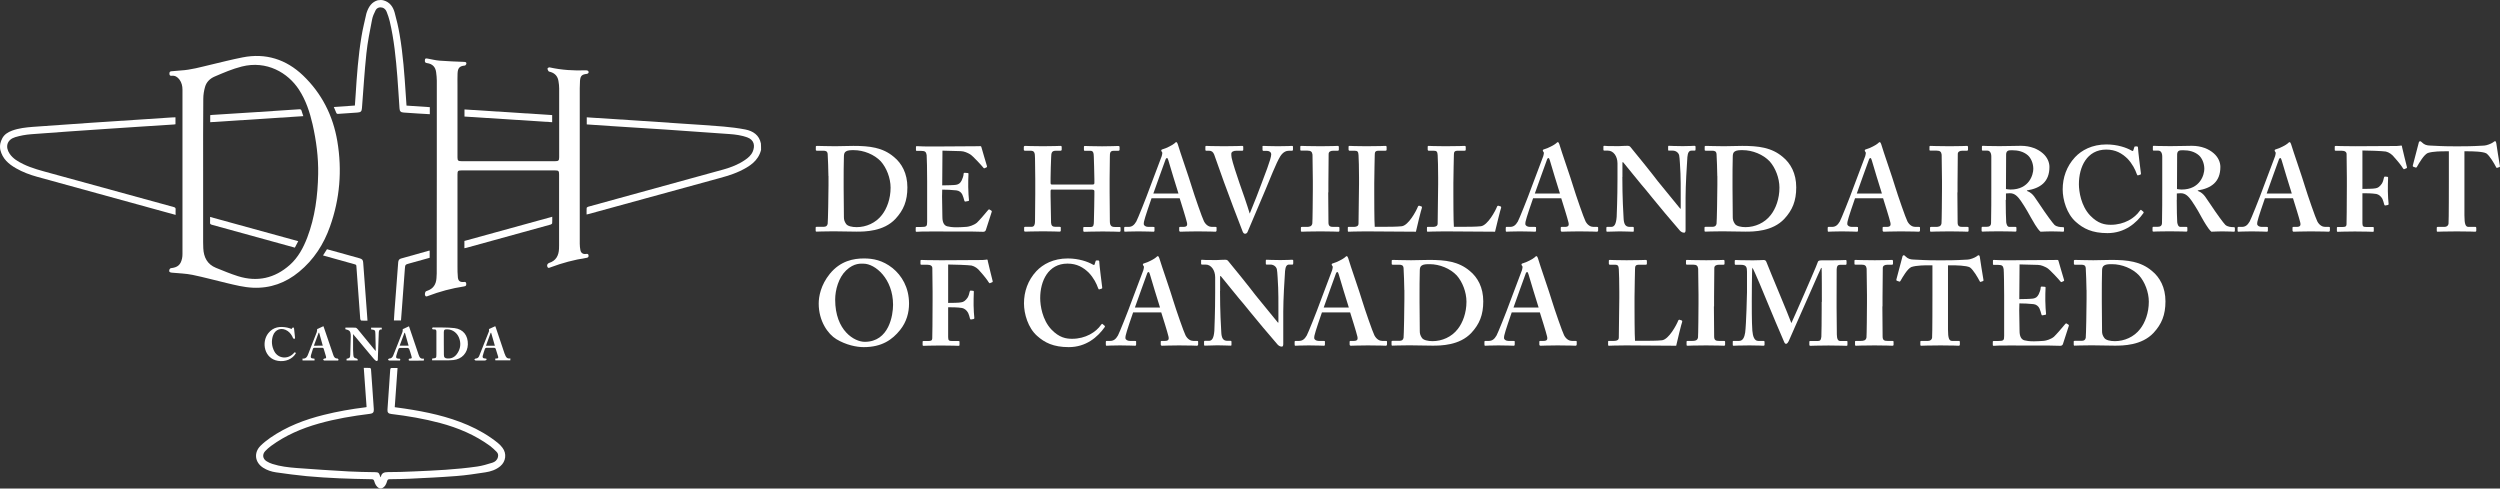 <svg width="174" height="34" viewBox="0 0 174 34" fill="none" xmlns="http://www.w3.org/2000/svg">
<rect x="0" y="0" width="174" height="34" fill="#333333" stroke="none"/>
<g clip-path="url(#clip0_3308_7749)">
<path d="M26.39 33.978C26.19 33.876 26.104 33.688 26.047 33.489C26.018 33.381 25.961 33.353 25.852 33.353C24.35 33.33 22.855 33.279 21.359 33.142C20.642 33.074 19.926 32.977 19.21 32.875C18.889 32.829 18.585 32.727 18.31 32.551C17.737 32.181 17.651 31.51 18.132 31.026C18.339 30.821 18.574 30.639 18.814 30.469C19.943 29.689 21.204 29.206 22.534 28.876C23.491 28.637 24.465 28.466 25.445 28.347C25.462 28.347 25.479 28.341 25.514 28.33C25.451 27.425 25.388 26.526 25.319 25.605C25.474 25.605 25.617 25.599 25.76 25.611C25.783 25.611 25.823 25.679 25.823 25.713C25.852 26.083 25.88 26.453 25.903 26.828C25.944 27.38 25.984 27.937 26.018 28.489C26.029 28.694 25.955 28.779 25.754 28.802C24.551 28.95 23.359 29.149 22.19 29.479C20.998 29.814 19.875 30.298 18.872 31.032C18.723 31.14 18.585 31.265 18.459 31.396C18.241 31.629 18.281 31.93 18.551 32.101C18.677 32.181 18.814 32.243 18.958 32.289C19.502 32.465 20.069 32.528 20.637 32.573C21.852 32.664 23.061 32.744 24.276 32.812C24.883 32.846 25.491 32.852 26.098 32.863C26.333 32.869 26.373 32.898 26.448 33.119C26.459 33.148 26.471 33.182 26.482 33.21C26.499 33.205 26.505 33.205 26.505 33.205C26.551 32.926 26.729 32.858 26.998 32.858C27.594 32.858 28.19 32.841 28.78 32.812C30.259 32.75 31.743 32.681 33.21 32.471C33.571 32.42 33.921 32.312 34.27 32.204C34.454 32.147 34.603 32.022 34.654 31.822C34.694 31.674 34.666 31.549 34.563 31.447C34.419 31.305 34.276 31.163 34.116 31.043C33.061 30.27 31.881 29.775 30.62 29.439C29.508 29.143 28.373 28.95 27.233 28.813C27.027 28.791 26.952 28.705 26.969 28.5C27.009 27.915 27.049 27.328 27.09 26.743C27.113 26.413 27.141 26.077 27.158 25.747C27.164 25.639 27.198 25.599 27.307 25.611C27.422 25.616 27.537 25.611 27.669 25.611C27.605 26.526 27.537 27.425 27.474 28.341C27.709 28.375 27.944 28.404 28.173 28.438C29.68 28.665 31.164 28.978 32.568 29.587C33.313 29.911 34.013 30.315 34.649 30.827C34.769 30.924 34.884 31.043 34.975 31.168C35.279 31.567 35.21 32.118 34.826 32.443C34.523 32.699 34.156 32.818 33.778 32.875C33.113 32.977 32.442 33.08 31.772 33.131C30.689 33.216 29.6 33.267 28.511 33.319C28.047 33.341 27.582 33.347 27.124 33.353C27.021 33.353 26.975 33.381 26.946 33.478C26.889 33.683 26.803 33.876 26.597 33.978C26.528 34.007 26.459 34.007 26.39 33.978Z" fill="white"/>
<path d="M0.023 9.984C0.052 9.865 0.097 9.74 0.155 9.632C0.298 9.353 0.556 9.199 0.842 9.091C1.307 8.921 1.794 8.869 2.281 8.83C3.628 8.733 4.98 8.636 6.333 8.545C7.456 8.471 8.585 8.397 9.708 8.323C10.453 8.272 11.192 8.227 11.937 8.175C12.023 8.17 12.115 8.17 12.213 8.164C12.213 8.329 12.213 8.483 12.213 8.648C12.178 8.653 12.138 8.665 12.098 8.665C10.562 8.767 9.026 8.858 7.49 8.966C5.719 9.086 3.943 9.205 2.172 9.342C1.8 9.37 1.416 9.438 1.06 9.546C0.493 9.717 0.338 10.212 0.676 10.707C0.906 11.042 1.249 11.242 1.61 11.418C2.224 11.719 2.883 11.879 3.536 12.061C6.39 12.846 9.238 13.625 12.092 14.41C12.19 14.438 12.23 14.473 12.224 14.575C12.213 14.694 12.224 14.82 12.224 14.956C11.955 14.882 11.708 14.814 11.456 14.746C8.499 13.932 5.542 13.119 2.585 12.305C2.075 12.163 1.582 11.981 1.118 11.714C0.596 11.418 0.172 11.048 0.023 10.434C-0.006 10.286 -0.006 10.138 0.023 9.984Z" fill="white"/>
<path d="M52.97 10.434C52.775 11.213 52.162 11.588 51.498 11.907C50.896 12.191 50.248 12.351 49.606 12.527C46.724 13.318 43.841 14.108 40.958 14.899C40.924 14.911 40.884 14.916 40.827 14.928C40.827 14.768 40.821 14.62 40.832 14.473C40.832 14.444 40.901 14.399 40.941 14.387C41.629 14.194 42.317 14.006 43.004 13.818C45.457 13.142 47.91 12.47 50.363 11.793C50.89 11.645 51.4 11.446 51.853 11.133C52.082 10.98 52.288 10.798 52.397 10.536C52.552 10.155 52.506 9.74 52.002 9.558C51.601 9.416 51.188 9.359 50.77 9.33C49.285 9.222 47.807 9.12 46.322 9.017C45.05 8.932 43.778 8.852 42.511 8.773C41.956 8.739 41.405 8.699 40.838 8.659C40.838 8.5 40.838 8.34 40.838 8.164C40.947 8.17 41.05 8.181 41.153 8.187C42.156 8.249 43.159 8.312 44.162 8.38C45.285 8.454 46.414 8.528 47.537 8.608C48.472 8.67 49.411 8.727 50.346 8.807C50.856 8.852 51.371 8.915 51.876 9.012C52.414 9.12 52.839 9.398 52.959 9.984C52.97 10.138 52.97 10.286 52.97 10.434Z" fill="white"/>
<path d="M26.706 0.029C27.136 0.154 27.359 0.479 27.468 0.877C27.605 1.377 27.726 1.884 27.812 2.396C28.053 3.784 28.15 5.194 28.242 6.599C28.259 6.85 28.276 7.094 28.293 7.35C28.838 7.384 29.371 7.424 29.915 7.458C29.915 7.623 29.915 7.777 29.915 7.948C29.646 7.93 29.382 7.919 29.119 7.902C28.78 7.879 28.442 7.851 28.104 7.834C27.898 7.822 27.818 7.754 27.806 7.544C27.755 6.816 27.714 6.087 27.657 5.359C27.554 4.057 27.428 2.754 27.124 1.474C27.073 1.252 26.992 1.036 26.912 0.826C26.86 0.689 26.763 0.575 26.614 0.53C26.425 0.479 26.236 0.535 26.138 0.723C26.03 0.934 25.932 1.156 25.892 1.383C25.743 2.157 25.583 2.93 25.502 3.71C25.37 4.972 25.29 6.247 25.193 7.515C25.176 7.76 25.113 7.817 24.866 7.834C24.425 7.862 23.989 7.891 23.548 7.925C23.474 7.93 23.428 7.919 23.399 7.839C23.353 7.714 23.296 7.595 23.233 7.447C23.732 7.413 24.213 7.379 24.7 7.345C24.717 7.094 24.734 6.85 24.752 6.605C24.837 5.246 24.935 3.892 25.159 2.544C25.244 2.009 25.382 1.485 25.497 0.951C25.508 0.911 25.525 0.865 25.537 0.826C25.674 0.45 25.881 0.137 26.293 0.018C26.431 -0.005 26.568 -0.011 26.706 0.029Z" fill="white"/>
<path d="M14.138 11.946C14.138 13.585 14.138 15.223 14.138 16.861C14.138 17.003 14.144 17.14 14.149 17.282C14.178 17.902 14.425 18.397 15.032 18.642C15.536 18.846 16.041 19.057 16.562 19.222C17.909 19.643 19.124 19.37 20.173 18.437C20.757 17.914 21.113 17.242 21.388 16.526C21.926 15.109 22.115 13.63 22.144 12.123C22.167 10.945 22.012 9.79 21.754 8.647C21.559 7.799 21.29 6.98 20.809 6.241C20.041 5.058 18.557 4.193 16.826 4.631C16.172 4.796 15.559 5.063 14.946 5.325C14.614 5.467 14.367 5.706 14.27 6.053C14.195 6.32 14.149 6.605 14.149 6.878C14.132 8.562 14.138 10.251 14.138 11.946ZM12.7 11.963C12.7 10.052 12.7 8.146 12.7 6.235C12.7 5.985 12.642 5.746 12.493 5.541C12.356 5.359 12.184 5.245 11.943 5.274C11.846 5.285 11.8 5.245 11.794 5.154C11.788 5.063 11.794 4.972 11.915 4.961C12.138 4.938 12.361 4.921 12.585 4.904C13.284 4.864 13.955 4.671 14.631 4.512C15.382 4.335 16.127 4.142 16.883 3.994C18.499 3.675 19.915 4.13 21.09 5.251C22.396 6.502 23.181 8.055 23.479 9.836C23.817 11.85 23.657 13.835 22.969 15.763C22.534 16.998 21.84 18.078 20.814 18.92C19.886 19.688 18.814 20.081 17.594 20.024C16.975 19.995 16.373 19.842 15.777 19.7C14.986 19.512 14.195 19.296 13.399 19.131C12.929 19.034 12.436 19.023 11.955 18.977C11.8 18.96 11.748 18.909 11.788 18.767C11.8 18.727 11.857 18.67 11.897 18.664C12.361 18.613 12.574 18.437 12.671 17.988C12.694 17.885 12.7 17.777 12.7 17.675C12.7 15.775 12.7 13.869 12.7 11.963Z" fill="white"/>
<path d="M30.402 12.31C30.402 10.075 30.402 7.845 30.402 5.609C30.402 5.416 30.379 5.228 30.356 5.035C30.31 4.659 30.098 4.443 29.72 4.392C29.6 4.375 29.565 4.324 29.571 4.21C29.577 4.079 29.605 4.051 29.743 4.074C30.024 4.125 30.305 4.199 30.591 4.221C31.164 4.267 31.732 4.284 32.305 4.307C32.431 4.312 32.482 4.352 32.454 4.46C32.442 4.5 32.385 4.563 32.351 4.563C31.961 4.597 31.863 4.756 31.846 5.12C31.835 5.382 31.841 5.644 31.841 5.905C31.841 7.589 31.841 9.267 31.841 10.951C31.841 11.173 31.886 11.218 32.116 11.218C34.293 11.218 36.465 11.218 38.643 11.218C38.872 11.218 38.918 11.173 38.918 10.94C38.918 9.347 38.918 7.754 38.918 6.155C38.918 5.991 38.901 5.826 38.872 5.661C38.827 5.336 38.649 5.114 38.328 5.012C38.271 4.995 38.202 4.989 38.173 4.95C38.133 4.898 38.104 4.824 38.11 4.762C38.11 4.733 38.208 4.682 38.248 4.688C39.084 4.876 39.944 4.927 40.804 4.893C40.855 4.893 40.93 4.921 40.953 4.961C41.004 5.046 40.941 5.132 40.838 5.143C40.5 5.177 40.391 5.285 40.368 5.626C40.357 5.803 40.351 5.973 40.351 6.15C40.351 9.756 40.351 13.357 40.351 16.964C40.351 17.117 40.368 17.271 40.397 17.419C40.437 17.612 40.586 17.703 40.781 17.675C40.878 17.663 40.947 17.658 40.964 17.777C40.975 17.891 40.924 17.931 40.815 17.948C39.961 18.078 39.136 18.3 38.328 18.602C38.253 18.63 38.156 18.693 38.099 18.573C38.047 18.465 38.099 18.34 38.219 18.3C38.7 18.147 38.884 17.788 38.907 17.322C38.912 17.242 38.912 17.163 38.912 17.083C38.912 15.439 38.912 13.789 38.912 12.145C38.912 11.901 38.878 11.861 38.632 11.861C36.46 11.861 34.288 11.861 32.121 11.861C31.875 11.861 31.841 11.895 31.841 12.14C31.841 14.267 31.841 16.395 31.841 18.522C31.841 18.79 31.841 19.057 31.869 19.319C31.898 19.563 32.03 19.648 32.276 19.626C32.368 19.614 32.437 19.62 32.448 19.728C32.459 19.831 32.454 19.916 32.31 19.933C31.439 20.064 30.597 20.291 29.777 20.604C29.714 20.627 29.64 20.667 29.594 20.576C29.548 20.496 29.583 20.314 29.646 20.274C29.674 20.257 29.703 20.252 29.732 20.24C30.156 20.098 30.351 19.791 30.379 19.358C30.385 19.25 30.396 19.142 30.396 19.029C30.402 16.804 30.402 14.557 30.402 12.31Z" fill="white"/>
<path d="M25.577 22.317C25.422 22.317 25.285 22.323 25.153 22.312C25.124 22.312 25.078 22.249 25.073 22.209C25.038 21.817 25.015 21.424 24.987 21.032C24.924 20.19 24.86 19.348 24.803 18.506C24.797 18.415 24.734 18.409 24.677 18.392C23.989 18.199 23.302 18.011 22.62 17.818C22.58 17.806 22.54 17.795 22.482 17.778C22.574 17.63 22.666 17.494 22.757 17.346C23.176 17.459 23.594 17.579 24.012 17.693C24.35 17.789 24.689 17.88 25.027 17.977C25.221 18.034 25.267 18.097 25.279 18.29C25.365 19.422 25.451 20.548 25.531 21.68C25.548 21.885 25.565 22.09 25.577 22.317Z" fill="white"/>
<path d="M32.322 17.276C32.322 17.1 32.322 16.94 32.322 16.77C34.356 16.212 36.391 15.649 38.437 15.086C38.437 15.245 38.443 15.393 38.431 15.541C38.425 15.575 38.362 15.621 38.316 15.632C37.652 15.82 36.987 16.002 36.316 16.184C35.033 16.537 33.743 16.895 32.46 17.248C32.419 17.253 32.379 17.259 32.322 17.276Z" fill="white"/>
<path d="M38.431 8.01C38.431 8.175 38.431 8.334 38.431 8.505C36.397 8.374 34.368 8.243 32.328 8.112C32.328 7.953 32.328 7.794 32.328 7.617C34.356 7.748 36.391 7.879 38.431 8.01Z" fill="white"/>
<path d="M27.909 22.306C27.737 22.306 27.583 22.306 27.416 22.306C27.428 22.112 27.439 21.925 27.451 21.737C27.537 20.576 27.628 19.416 27.715 18.256C27.726 18.125 27.777 18.028 27.909 17.994C28.557 17.812 29.204 17.63 29.852 17.448C29.864 17.442 29.881 17.448 29.904 17.448C29.904 17.613 29.904 17.772 29.904 17.943C29.434 18.074 28.964 18.204 28.494 18.335C28.207 18.415 28.202 18.415 28.179 18.699C28.11 19.604 28.041 20.508 27.978 21.407C27.955 21.709 27.932 22.004 27.909 22.306Z" fill="white"/>
<path d="M30.889 23.898C30.895 24.166 30.889 24.433 30.895 24.7C30.895 24.871 30.964 24.939 31.136 24.951C31.399 24.968 31.623 24.871 31.783 24.661C32.024 24.348 32.098 23.989 31.984 23.608C31.863 23.193 31.52 22.926 31.119 22.92C30.935 22.92 30.889 22.96 30.889 23.136C30.889 23.392 30.889 23.648 30.889 23.898ZM30.075 25.081C30.075 25.036 30.075 25.002 30.075 24.968C30.087 24.962 30.093 24.951 30.104 24.951C30.362 24.922 30.373 24.922 30.373 24.655C30.379 24.126 30.373 23.597 30.373 23.068C30.373 22.96 30.322 22.92 30.219 22.926C30.179 22.926 30.127 22.926 30.093 22.909C30.075 22.903 30.075 22.852 30.081 22.829C30.087 22.812 30.121 22.789 30.139 22.789C30.637 22.8 31.136 22.778 31.628 22.835C32.247 22.909 32.58 23.358 32.563 23.972C32.545 24.558 32.15 25.002 31.554 25.059C31.216 25.093 30.866 25.076 30.522 25.081C30.373 25.087 30.23 25.081 30.075 25.081Z" fill="white"/>
<path d="M24.574 23.25C24.574 23.637 24.574 23.995 24.574 24.359C24.574 24.467 24.585 24.575 24.591 24.689C24.602 24.877 24.643 24.916 24.826 24.956C24.86 24.962 24.883 25.019 24.912 25.053C24.901 25.064 24.895 25.076 24.883 25.087C24.631 25.087 24.379 25.087 24.121 25.087C24.121 25.047 24.121 25.007 24.121 24.973C24.339 24.928 24.373 24.899 24.379 24.672C24.396 24.245 24.402 23.824 24.413 23.398C24.413 23.352 24.408 23.312 24.408 23.267C24.385 23.045 24.316 22.977 24.035 22.914C24.035 22.88 24.041 22.84 24.041 22.8C24.276 22.8 24.505 22.795 24.734 22.806C24.786 22.806 24.855 22.857 24.889 22.903C25.267 23.358 25.64 23.819 26.018 24.279C26.052 24.325 26.093 24.365 26.144 24.433C26.15 24.365 26.15 24.325 26.15 24.285C26.144 23.938 26.138 23.597 26.127 23.25C26.121 22.977 26.104 22.965 25.829 22.925C25.829 22.886 25.829 22.846 25.829 22.806C26.075 22.806 26.316 22.806 26.568 22.806C26.568 22.846 26.574 22.886 26.574 22.931C26.385 22.908 26.368 23.034 26.362 23.164C26.339 23.756 26.316 24.342 26.299 24.933C26.299 24.962 26.299 24.996 26.299 25.024C26.287 25.133 26.23 25.161 26.138 25.093C26.081 25.053 26.035 24.996 25.989 24.945C25.542 24.41 25.095 23.875 24.648 23.341C24.625 23.312 24.608 23.29 24.574 23.25Z" fill="white"/>
<path d="M22.465 24.057C22.379 23.75 22.293 23.454 22.213 23.158C22.201 23.158 22.19 23.158 22.178 23.158C22.07 23.454 21.961 23.75 21.846 24.063C22.058 24.057 22.253 24.057 22.465 24.057ZM23.525 25.092C23.204 25.092 22.883 25.092 22.562 25.092C22.54 25.092 22.511 25.052 22.488 25.03C22.517 25.001 22.54 24.956 22.568 24.956C22.706 24.961 22.717 24.893 22.683 24.791C22.631 24.626 22.58 24.455 22.534 24.29C22.517 24.222 22.476 24.205 22.413 24.205C22.241 24.211 22.07 24.211 21.898 24.205C21.829 24.205 21.794 24.228 21.777 24.29C21.737 24.432 21.686 24.575 21.645 24.717C21.6 24.893 21.64 24.944 21.823 24.956C21.846 24.956 21.863 24.961 21.892 24.967C21.892 25.007 21.892 25.041 21.892 25.087C21.611 25.087 21.336 25.087 21.055 25.087C21.055 25.041 21.055 25.007 21.055 24.956C21.302 24.984 21.388 24.819 21.456 24.631C21.651 24.125 21.852 23.625 22.047 23.118C22.07 23.056 22.064 22.976 22.075 22.902C22.207 22.845 22.35 22.777 22.511 22.703C22.534 22.771 22.562 22.845 22.585 22.914C22.792 23.511 22.992 24.114 23.198 24.711C23.244 24.848 23.313 24.956 23.485 24.95C23.514 24.95 23.542 25.013 23.571 25.047C23.548 25.064 23.537 25.081 23.525 25.092Z" fill="white"/>
<path d="M34.443 24.063C34.351 23.75 34.271 23.46 34.185 23.164C34.173 23.164 34.162 23.164 34.15 23.164C34.041 23.46 33.932 23.756 33.824 24.063C34.041 24.063 34.23 24.063 34.443 24.063ZM35.52 24.944C35.52 25.001 35.52 25.035 35.52 25.081C35.17 25.081 34.832 25.081 34.477 25.081C34.471 25.041 34.471 25.007 34.465 24.961C34.505 24.956 34.54 24.95 34.574 24.95C34.66 24.95 34.695 24.91 34.672 24.825C34.614 24.643 34.563 24.455 34.5 24.273C34.488 24.239 34.437 24.205 34.397 24.205C34.219 24.199 34.036 24.199 33.852 24.205C33.818 24.205 33.766 24.239 33.755 24.267C33.697 24.427 33.646 24.592 33.6 24.757C33.566 24.887 33.617 24.944 33.749 24.95C33.806 24.956 33.881 24.944 33.864 25.03C33.858 25.058 33.789 25.092 33.749 25.092C33.537 25.098 33.325 25.098 33.113 25.092C33.078 25.092 33.044 25.052 33.01 25.03C33.038 25.001 33.073 24.956 33.102 24.956C33.222 24.95 33.308 24.887 33.348 24.785C33.577 24.216 33.806 23.642 34.03 23.067C34.047 23.022 34.03 22.959 34.03 22.902C34.167 22.84 34.311 22.777 34.471 22.703C34.483 22.737 34.5 22.777 34.517 22.823C34.718 23.42 34.918 24.017 35.119 24.614C35.119 24.62 35.124 24.631 35.13 24.637C35.199 24.814 35.262 24.996 35.52 24.944Z" fill="white"/>
<path d="M27.818 24.057C28.03 24.057 28.225 24.057 28.437 24.057C28.351 23.75 28.265 23.46 28.184 23.164C28.173 23.164 28.162 23.164 28.15 23.164C28.035 23.46 27.927 23.756 27.818 24.057ZM27.841 25.093C27.583 25.093 27.331 25.093 27.084 25.093C27.055 25.093 27.033 25.053 27.004 25.03C27.027 25.001 27.055 24.956 27.078 24.956C27.239 24.956 27.319 24.865 27.371 24.734C27.588 24.188 27.806 23.648 28.012 23.102C28.035 23.045 28.024 22.976 28.03 22.908C28.162 22.846 28.311 22.777 28.465 22.709C28.528 22.897 28.597 23.09 28.66 23.284C28.821 23.75 28.975 24.216 29.136 24.689C29.193 24.859 29.268 25.001 29.497 24.956C29.503 25.007 29.503 25.041 29.508 25.075C29.491 25.087 29.48 25.098 29.468 25.098C29.153 25.098 28.843 25.098 28.528 25.104C28.431 25.104 28.437 25.047 28.454 24.984C28.465 24.979 28.471 24.973 28.477 24.967C28.683 24.945 28.683 24.945 28.626 24.745C28.58 24.598 28.54 24.444 28.483 24.296C28.471 24.262 28.414 24.216 28.374 24.216C28.196 24.211 28.012 24.211 27.829 24.216C27.795 24.216 27.743 24.256 27.732 24.29C27.674 24.444 27.629 24.598 27.583 24.751C27.543 24.899 27.588 24.956 27.743 24.962C27.858 24.95 27.881 24.99 27.841 25.093Z" fill="white"/>
<path d="M20.299 22.896C20.31 22.874 20.316 22.851 20.333 22.834C20.356 22.811 20.39 22.783 20.413 22.788C20.436 22.794 20.459 22.834 20.465 22.862C20.494 23.073 20.517 23.289 20.534 23.499C20.534 23.534 20.505 23.568 20.488 23.602C20.459 23.579 20.413 23.562 20.396 23.534C20.316 23.334 20.201 23.169 20.029 23.044C19.622 22.754 19.141 22.908 18.992 23.38C18.877 23.744 18.912 24.108 19.09 24.449C19.359 24.967 20.041 25.03 20.448 24.58C20.522 24.495 20.522 24.495 20.597 24.58C20.362 24.995 19.869 25.2 19.347 25.115C18.402 24.967 18.167 23.824 18.677 23.186C19.021 22.754 19.485 22.697 19.989 22.8C20.081 22.817 20.178 22.857 20.299 22.896Z" fill="white"/>
<path d="M21.112 8.084C18.941 8.226 16.791 8.363 14.631 8.505C14.631 8.34 14.631 8.187 14.631 8.016C14.671 8.01 14.711 8.005 14.757 7.999C15.771 7.936 16.78 7.868 17.794 7.806C18.803 7.743 19.811 7.675 20.814 7.606C20.918 7.601 20.969 7.618 20.992 7.72C21.021 7.834 21.067 7.948 21.112 8.084Z" fill="white"/>
<path d="M14.62 15.098C16.671 15.661 18.7 16.224 20.757 16.787C20.677 16.941 20.602 17.089 20.522 17.236C20.006 17.094 19.502 16.958 18.998 16.816C17.582 16.423 16.167 16.031 14.746 15.644C14.643 15.615 14.608 15.575 14.62 15.473C14.631 15.359 14.62 15.24 14.62 15.098Z" fill="white"/>
<path d="M58.718 13.072C58.718 13.175 58.736 14.597 58.736 15.115C58.736 15.28 58.77 15.416 58.885 15.581C58.988 15.74 59.303 15.809 59.624 15.809C60.283 15.809 60.953 15.518 61.377 14.967C61.733 14.517 61.985 13.829 61.985 13.061C61.985 12.39 61.698 11.673 61.309 11.235C60.856 10.752 60.111 10.45 59.423 10.45C59.24 10.45 59.016 10.45 58.885 10.535C58.764 10.604 58.736 10.735 58.736 10.905C58.718 11.258 58.718 12.344 58.718 12.475V13.072ZM57.658 12.253C57.658 12.037 57.624 10.848 57.606 10.723C57.589 10.524 57.469 10.49 57.303 10.49H56.85C56.816 10.49 56.781 10.473 56.781 10.433V10.206C56.781 10.171 56.816 10.154 56.856 10.154C57.102 10.154 57.538 10.177 58.128 10.177C58.546 10.177 58.97 10.154 59.395 10.154C60.523 10.154 61.435 10.262 62.208 10.917C62.764 11.366 63.154 12.071 63.154 13.038C63.154 13.994 62.885 14.625 62.329 15.228C61.504 16.116 60.191 16.122 59.618 16.122C59.297 16.122 58.438 16.099 58.019 16.099C57.28 16.099 56.942 16.122 56.821 16.122C56.787 16.122 56.77 16.104 56.77 16.048V15.837C56.77 15.803 56.787 15.786 56.839 15.786H57.326C57.492 15.786 57.578 15.718 57.606 15.575C57.629 15.41 57.664 13.516 57.664 12.885V12.253H57.658Z" fill="white"/>
<path d="M65.567 13.676C65.573 14.125 65.59 14.944 65.59 15.098C65.59 15.53 65.739 15.701 65.928 15.752C66.065 15.786 66.266 15.82 66.587 15.82C66.736 15.82 67.126 15.803 67.297 15.786C67.447 15.769 67.767 15.684 67.991 15.502C68.14 15.366 68.616 14.814 68.776 14.615C68.81 14.575 68.833 14.563 68.868 14.58L69.005 14.666C69.028 14.683 69.04 14.706 69.022 14.751L68.616 16.008C68.593 16.082 68.53 16.133 68.432 16.133C68.392 16.133 68.203 16.128 67.681 16.116C67.148 16.116 66.283 16.111 64.879 16.111C64.57 16.111 64.34 16.116 64.163 16.116C63.996 16.122 63.876 16.133 63.802 16.133C63.75 16.133 63.733 16.116 63.733 16.065V15.866C63.733 15.815 63.75 15.798 63.819 15.798H64.105C64.495 15.798 64.529 15.747 64.529 15.439V12.629C64.529 11.941 64.512 10.906 64.495 10.792C64.461 10.564 64.375 10.502 64.123 10.502H63.802C63.767 10.502 63.75 10.485 63.75 10.445V10.229C63.75 10.189 63.762 10.172 63.802 10.172C63.985 10.172 64.289 10.206 64.982 10.195H65.217C65.59 10.195 67.527 10.178 67.894 10.178C68.031 10.178 68.192 10.172 68.232 10.172C68.272 10.172 68.289 10.189 68.3 10.223C68.335 10.331 68.656 11.469 68.69 11.554C68.707 11.605 68.696 11.628 68.667 11.645L68.518 11.713C68.495 11.719 68.467 11.713 68.444 11.674C68.409 11.622 67.722 10.854 67.515 10.735C67.338 10.633 67.108 10.525 66.873 10.519L65.595 10.485L65.578 12.902C65.83 12.902 66.438 12.885 66.541 12.863C66.724 12.828 66.828 12.76 66.931 12.561C66.982 12.453 67.068 12.242 67.068 12.095C67.068 12.043 67.103 12.026 67.137 12.026L67.355 12.043C67.389 12.043 67.412 12.06 67.406 12.112C67.389 12.248 67.389 12.8 67.389 13.016C67.389 13.352 67.424 13.75 67.441 13.938C67.441 13.977 67.424 13.989 67.372 13.995L67.189 14.029C67.154 14.034 67.137 14.023 67.12 13.972C67.085 13.835 67.028 13.653 66.982 13.551C66.908 13.386 66.747 13.266 66.558 13.249C66.254 13.215 65.853 13.198 65.578 13.198L65.567 13.676Z" fill="white"/>
<path d="M73.24 13.186C73.148 13.186 73.12 13.22 73.12 13.294V13.653C73.12 13.954 73.137 14.927 73.154 15.502C73.166 15.701 73.257 15.786 73.441 15.786H73.745C73.813 15.786 73.831 15.803 73.831 15.843V16.036C73.831 16.087 73.813 16.122 73.745 16.122C73.596 16.122 73.309 16.099 72.615 16.099C71.79 16.099 71.538 16.122 71.366 16.122C71.297 16.122 71.28 16.087 71.28 16.048V15.854C71.28 15.803 71.297 15.786 71.366 15.786H71.802C72.002 15.786 72.037 15.587 72.037 15.393C72.037 14.989 72.054 14.04 72.054 13.505V12.435C72.054 12.185 72.037 11.15 72.037 11.025C72.037 10.604 71.985 10.49 71.716 10.49H71.343C71.275 10.49 71.257 10.456 71.257 10.416V10.24C71.257 10.206 71.275 10.154 71.343 10.154C71.492 10.154 71.762 10.177 72.593 10.177C73.349 10.177 73.653 10.154 73.808 10.154C73.876 10.154 73.894 10.188 73.894 10.228V10.405C73.894 10.456 73.876 10.49 73.808 10.49H73.504C73.2 10.49 73.166 10.626 73.16 10.951C73.148 11.07 73.12 12.174 73.12 12.39V12.726C73.12 12.811 73.143 12.845 73.223 12.845H76.002C76.14 12.845 76.169 12.822 76.169 12.726V12.475C76.169 12.174 76.134 11.002 76.129 10.911C76.123 10.643 76.088 10.496 75.899 10.496H75.51C75.452 10.496 75.441 10.473 75.441 10.422V10.228C75.441 10.188 75.447 10.16 75.51 10.16C75.659 10.16 76.031 10.183 76.707 10.183C77.349 10.183 77.687 10.16 77.819 10.16C77.905 10.16 77.922 10.194 77.922 10.234V10.41C77.922 10.461 77.905 10.496 77.819 10.496H77.515C77.263 10.496 77.246 10.632 77.246 10.922C77.246 11.042 77.229 12.174 77.229 12.447V13.351C77.229 13.721 77.246 14.904 77.246 15.382C77.246 15.684 77.332 15.797 77.584 15.797H77.922C77.974 15.797 77.991 15.82 77.991 15.854V16.048C77.991 16.099 77.974 16.133 77.905 16.133C77.768 16.133 77.481 16.11 76.759 16.11C75.968 16.11 75.699 16.133 75.464 16.133C75.412 16.133 75.395 16.093 75.395 16.059V15.866C75.395 15.826 75.401 15.797 75.464 15.797H75.916C76.117 15.797 76.129 15.649 76.134 15.422C76.151 15.018 76.169 13.681 76.169 13.533V13.3C76.169 13.226 76.1 13.198 75.985 13.198H73.24V13.186Z" fill="white"/>
<path d="M82.02 13.465C81.934 13.22 81.361 11.315 81.315 11.15C81.281 11.047 81.264 11.002 81.229 11.002C81.178 11.002 81.143 11.036 81.12 11.11C81.086 11.218 80.329 13.277 80.272 13.471H82.02V13.465ZM80.146 13.801C80.077 13.994 79.665 15.188 79.624 15.416C79.607 15.484 79.607 15.553 79.607 15.592C79.607 15.7 79.745 15.791 79.911 15.791H80.266C80.335 15.791 80.352 15.809 80.352 15.831V16.042C80.352 16.093 80.335 16.127 80.284 16.127C80.163 16.127 79.814 16.104 79.223 16.104C78.599 16.104 78.415 16.127 78.295 16.127C78.243 16.127 78.243 16.076 78.243 16.019V15.86C78.243 15.809 78.261 15.791 78.295 15.791H78.547C78.782 15.791 78.937 15.672 79.086 15.416C79.172 15.268 79.779 13.761 80.031 13.055L80.857 10.865C80.874 10.78 80.925 10.632 80.874 10.581C80.851 10.558 80.822 10.507 80.822 10.479C80.822 10.444 80.84 10.41 80.908 10.393C81.178 10.325 81.642 10.075 81.745 9.978C81.796 9.927 81.831 9.893 81.871 9.893C81.923 9.893 81.957 9.995 81.974 10.04C82.123 10.558 82.782 12.43 82.937 12.97C83.138 13.624 83.676 15.177 83.797 15.405C83.946 15.689 84.169 15.791 84.335 15.791H84.605C84.656 15.791 84.673 15.809 84.673 15.848V16.025C84.673 16.076 84.656 16.127 84.588 16.127C84.433 16.127 84.266 16.104 83.338 16.104C82.633 16.104 82.341 16.127 82.158 16.127C82.089 16.127 82.072 16.076 82.072 16.025V15.86C82.072 15.809 82.089 15.791 82.14 15.791H82.358C82.593 15.791 82.662 15.706 82.61 15.484C82.541 15.183 82.203 14.113 82.106 13.801H80.146Z" fill="white"/>
<path d="M87.865 10.223C87.865 10.171 87.882 10.154 87.934 10.154C88.003 10.154 88.387 10.177 88.925 10.177C89.63 10.177 89.854 10.154 89.923 10.154C89.974 10.154 89.991 10.171 89.991 10.211V10.422C89.991 10.461 89.974 10.49 89.923 10.49H89.722C89.522 10.49 89.304 10.575 89.109 10.877C88.828 11.32 88.324 12.623 88.089 13.175C87.923 13.545 86.908 15.985 86.822 16.161C86.788 16.23 86.719 16.269 86.656 16.269C86.553 16.269 86.513 16.178 86.473 16.076C86.186 15.365 85.475 13.448 85.189 12.674C84.971 12.071 84.599 11.002 84.507 10.757C84.433 10.575 84.329 10.49 84.146 10.49H83.945C83.911 10.49 83.894 10.467 83.894 10.416V10.223C83.894 10.171 83.911 10.154 83.945 10.154C84.031 10.154 84.318 10.177 85.195 10.177C85.986 10.177 86.375 10.154 86.444 10.154C86.513 10.154 86.53 10.177 86.53 10.223V10.405C86.53 10.461 86.513 10.49 86.461 10.49H86.054C85.837 10.49 85.699 10.575 85.699 10.7C85.699 10.769 85.699 10.865 85.722 10.985C85.779 11.286 86.1 12.27 86.272 12.76C86.392 13.078 86.845 14.398 86.977 14.853H86.994V14.836C87.195 14.37 87.734 12.982 87.819 12.731C87.957 12.339 88.478 11.076 88.478 10.735C88.478 10.632 88.392 10.501 88.158 10.501H87.928C87.894 10.501 87.871 10.467 87.871 10.427V10.223H87.865Z" fill="white"/>
<path d="M92.444 13.391C92.444 13.476 92.461 15.399 92.461 15.49C92.461 15.757 92.599 15.792 92.799 15.792H93.155C93.189 15.792 93.224 15.809 93.224 15.848V16.059C93.224 16.11 93.189 16.127 93.138 16.127C93.034 16.127 92.702 16.104 91.906 16.104C91.063 16.104 90.691 16.127 90.61 16.127C90.559 16.127 90.542 16.11 90.542 16.07V15.843C90.542 15.809 90.559 15.792 90.61 15.792H90.948C91.115 15.792 91.304 15.774 91.338 15.547C91.355 15.428 91.373 13.624 91.373 13.169V12.583C91.373 12.384 91.355 10.877 91.35 10.769C91.327 10.57 91.241 10.484 91.006 10.484H90.57C90.519 10.484 90.501 10.467 90.501 10.427V10.211C90.501 10.171 90.519 10.154 90.553 10.154C90.656 10.154 91.092 10.177 91.917 10.177C92.725 10.177 92.994 10.154 93.115 10.154C93.166 10.154 93.183 10.188 93.183 10.228V10.422C93.183 10.473 93.149 10.49 93.115 10.49H92.794C92.61 10.49 92.473 10.558 92.473 10.717C92.473 10.803 92.456 12.64 92.456 12.743V13.391H92.444Z" fill="white"/>
<path d="M98.949 14.375C98.966 14.392 98.966 14.409 98.966 14.46C98.932 14.512 98.594 15.9 98.548 16.127C98.33 16.122 95.9 16.104 95.04 16.104C94.284 16.104 93.98 16.127 93.877 16.127C93.808 16.127 93.808 16.11 93.808 16.053V15.86C93.808 15.809 93.808 15.792 93.86 15.792H94.198C94.502 15.792 94.553 15.672 94.553 15.564C94.553 15.416 94.588 13.323 94.588 12.822V12.356C94.588 11.821 94.571 10.934 94.553 10.791C94.536 10.575 94.502 10.49 94.284 10.49H93.929C93.877 10.49 93.86 10.439 93.86 10.416V10.223C93.86 10.171 93.877 10.154 93.929 10.154C94.015 10.154 94.318 10.177 95.092 10.177C96.003 10.177 96.359 10.154 96.422 10.154C96.49 10.154 96.508 10.188 96.508 10.228V10.422C96.508 10.456 96.49 10.49 96.422 10.49H95.969C95.717 10.49 95.682 10.575 95.682 10.797C95.682 10.917 95.648 12.168 95.648 12.754V13.471C95.648 13.619 95.648 15.428 95.682 15.786H96.152C96.622 15.786 97.23 15.786 97.568 15.746C98.038 15.678 98.576 14.677 98.697 14.358C98.731 14.324 98.748 14.307 98.8 14.324L98.949 14.375Z" fill="white"/>
<path d="M104.462 14.375C104.479 14.392 104.479 14.409 104.479 14.46C104.445 14.512 104.107 15.9 104.055 16.127C103.837 16.122 101.407 16.104 100.548 16.104C99.791 16.104 99.488 16.127 99.384 16.127C99.316 16.127 99.316 16.11 99.316 16.053V15.86C99.316 15.809 99.316 15.792 99.367 15.792H99.705C100.009 15.792 100.061 15.672 100.061 15.564C100.061 15.416 100.095 13.323 100.095 12.822V12.356C100.095 11.821 100.078 10.934 100.061 10.791C100.043 10.575 100.009 10.49 99.791 10.49H99.436C99.384 10.49 99.367 10.439 99.367 10.416V10.223C99.367 10.171 99.384 10.154 99.436 10.154C99.522 10.154 99.826 10.177 100.599 10.177C101.511 10.177 101.866 10.154 101.929 10.154C101.998 10.154 102.015 10.188 102.015 10.228V10.422C102.015 10.456 101.998 10.49 101.929 10.49H101.476C101.224 10.49 101.19 10.575 101.19 10.797C101.19 10.917 101.155 12.168 101.155 12.754V13.471C101.155 13.619 101.155 15.428 101.19 15.786H101.66C102.13 15.786 102.737 15.786 103.075 15.746C103.545 15.678 104.084 14.677 104.204 14.358C104.238 14.324 104.256 14.307 104.307 14.324L104.462 14.375Z" fill="white"/>
<path d="M108.571 13.465C108.485 13.22 107.912 11.315 107.866 11.15C107.832 11.047 107.814 11.002 107.78 11.002C107.729 11.002 107.694 11.036 107.671 11.11C107.637 11.218 106.88 13.277 106.823 13.471H108.571V13.465ZM106.703 13.801C106.634 13.994 106.221 15.188 106.181 15.416C106.164 15.484 106.164 15.553 106.164 15.592C106.164 15.7 106.302 15.791 106.468 15.791H106.823C106.892 15.791 106.909 15.809 106.909 15.831V16.042C106.909 16.093 106.892 16.127 106.84 16.127C106.72 16.127 106.37 16.104 105.78 16.104C105.155 16.104 104.972 16.127 104.852 16.127C104.8 16.127 104.8 16.076 104.8 16.019V15.86C104.8 15.809 104.817 15.791 104.852 15.791H105.104C105.339 15.791 105.493 15.672 105.642 15.416C105.728 15.268 106.336 13.761 106.588 13.055L107.413 10.865C107.431 10.78 107.482 10.632 107.431 10.581C107.408 10.558 107.379 10.507 107.379 10.479C107.379 10.444 107.396 10.41 107.465 10.393C107.734 10.325 108.198 10.075 108.302 9.978C108.353 9.927 108.388 9.893 108.428 9.893C108.479 9.893 108.514 9.995 108.531 10.04C108.68 10.558 109.339 12.43 109.494 12.97C109.694 13.624 110.233 15.177 110.353 15.405C110.502 15.689 110.726 15.791 110.892 15.791H111.161C111.213 15.791 111.23 15.809 111.23 15.848V16.025C111.23 16.076 111.213 16.127 111.144 16.127C110.989 16.127 110.823 16.104 109.895 16.104C109.19 16.104 108.898 16.127 108.714 16.127C108.645 16.127 108.628 16.076 108.628 16.025V15.86C108.628 15.809 108.645 15.791 108.697 15.791H108.915C109.15 15.791 109.219 15.706 109.167 15.484C109.098 15.183 108.76 14.113 108.663 13.801H106.703Z" fill="white"/>
<path d="M112.915 12.321C112.915 13.744 112.984 14.915 113.001 15.171C113.018 15.587 113.121 15.791 113.425 15.791H113.643C113.712 15.791 113.712 15.825 113.712 15.865V16.059C113.712 16.11 113.712 16.127 113.643 16.127C113.557 16.127 113.053 16.104 112.732 16.104C112.514 16.104 111.941 16.127 111.855 16.127C111.82 16.127 111.803 16.11 111.803 16.053V15.843C111.803 15.825 111.82 15.791 111.855 15.791H112.141C112.359 15.791 112.479 15.609 112.52 15.097C112.525 14.95 112.577 13.778 112.577 12.435V11.371C112.577 10.871 112.29 10.484 111.918 10.484H111.649C111.614 10.478 111.597 10.461 111.597 10.427V10.2C111.597 10.165 111.614 10.148 111.649 10.148C111.689 10.148 111.757 10.154 111.912 10.165C112.061 10.171 112.29 10.171 112.663 10.171C112.806 10.171 112.932 10.165 113.035 10.154C113.144 10.154 113.219 10.148 113.27 10.148C113.373 10.148 113.419 10.171 113.471 10.222C113.557 10.308 115.207 12.361 115.374 12.6C115.494 12.737 116.806 14.358 116.944 14.523H116.978V13.652C116.978 12.919 116.978 12.498 116.961 12.082C116.944 11.764 116.909 10.945 116.869 10.803C116.812 10.604 116.623 10.484 116.422 10.484H116.153C116.101 10.484 116.101 10.45 116.101 10.41V10.217C116.101 10.165 116.101 10.148 116.17 10.148C116.273 10.148 116.543 10.171 117.116 10.171C117.62 10.171 117.821 10.148 117.924 10.148C117.993 10.148 118.01 10.183 118.01 10.205V10.399C118.01 10.45 117.993 10.484 117.958 10.484H117.723C117.557 10.484 117.471 10.621 117.442 10.928C117.402 11.497 117.316 12.902 117.316 13.755V15.962C117.316 16.081 117.316 16.195 117.213 16.195C117.093 16.195 116.995 16.127 116.927 16.059C116.858 15.973 116.405 15.456 115.884 14.836C115.293 14.119 114.634 13.328 114.537 13.197C114.417 13.078 113.07 11.406 112.972 11.292H112.921V12.321H112.915Z" fill="white"/>
<path d="M120.583 13.072C120.583 13.175 120.6 14.597 120.6 15.115C120.6 15.28 120.634 15.416 120.749 15.581C120.852 15.74 121.173 15.809 121.488 15.809C122.147 15.809 122.818 15.518 123.242 14.967C123.597 14.517 123.849 13.829 123.849 13.061C123.849 12.39 123.563 11.673 123.173 11.235C122.72 10.752 121.975 10.45 121.288 10.45C121.104 10.45 120.881 10.45 120.749 10.535C120.629 10.604 120.6 10.735 120.6 10.905C120.583 11.258 120.583 12.344 120.583 12.475V13.072ZM119.523 12.253C119.523 12.037 119.488 10.848 119.471 10.723C119.454 10.524 119.333 10.49 119.167 10.49H118.715C118.68 10.49 118.646 10.473 118.646 10.433V10.206C118.646 10.171 118.68 10.154 118.72 10.154C118.967 10.154 119.402 10.177 119.992 10.177C120.411 10.177 120.835 10.154 121.259 10.154C122.388 10.154 123.299 10.262 124.073 10.917C124.629 11.366 125.018 12.071 125.018 13.038C125.018 13.994 124.749 14.625 124.193 15.228C123.368 16.116 122.056 16.122 121.483 16.122C121.162 16.122 120.302 16.099 119.884 16.099C119.144 16.099 118.806 16.122 118.686 16.122C118.651 16.122 118.634 16.104 118.634 16.048V15.837C118.634 15.803 118.651 15.786 118.703 15.786H119.19C119.356 15.786 119.442 15.718 119.471 15.575C119.494 15.41 119.528 13.516 119.528 12.885V12.253H119.523Z" fill="white"/>
<path d="M130.979 13.465C130.893 13.22 130.319 11.315 130.274 11.15C130.239 11.047 130.222 11.002 130.188 11.002C130.136 11.002 130.102 11.036 130.079 11.11C130.044 11.218 129.288 13.277 129.231 13.471H130.979V13.465ZM129.11 13.801C129.042 13.994 128.629 15.188 128.589 15.416C128.572 15.484 128.572 15.553 128.572 15.592C128.572 15.7 128.709 15.791 128.875 15.791H129.231C129.299 15.791 129.317 15.809 129.317 15.831V16.042C129.317 16.093 129.299 16.127 129.248 16.127C129.127 16.127 128.778 16.104 128.188 16.104C127.563 16.104 127.38 16.127 127.259 16.127C127.208 16.127 127.208 16.076 127.208 16.019V15.86C127.208 15.809 127.225 15.791 127.259 15.791H127.511C127.746 15.791 127.901 15.672 128.05 15.416C128.136 15.268 128.744 13.761 128.996 13.055L129.821 10.865C129.838 10.78 129.89 10.632 129.838 10.581C129.815 10.558 129.787 10.507 129.787 10.479C129.787 10.444 129.804 10.41 129.872 10.393C130.142 10.325 130.606 10.075 130.703 9.978C130.755 9.927 130.789 9.893 130.83 9.893C130.881 9.893 130.916 9.995 130.933 10.04C131.082 10.558 131.741 12.43 131.895 12.97C132.096 13.624 132.635 15.177 132.755 15.405C132.904 15.689 133.128 15.791 133.294 15.791H133.563C133.615 15.791 133.632 15.809 133.632 15.848V16.025C133.632 16.076 133.615 16.127 133.546 16.127C133.397 16.127 133.225 16.104 132.297 16.104C131.586 16.104 131.299 16.127 131.116 16.127C131.047 16.127 131.03 16.076 131.03 16.025V15.86C131.03 15.809 131.047 15.791 131.099 15.791H131.317C131.552 15.791 131.62 15.706 131.569 15.484C131.5 15.183 131.162 14.113 131.064 13.801H129.11Z" fill="white"/>
<path d="M136.234 13.391C136.234 13.476 136.251 15.399 136.251 15.49C136.251 15.757 136.389 15.792 136.589 15.792H136.944C136.979 15.792 137.013 15.809 137.013 15.848V16.059C137.013 16.11 136.979 16.127 136.927 16.127C136.824 16.127 136.492 16.104 135.695 16.104C134.853 16.104 134.48 16.127 134.4 16.127C134.348 16.127 134.331 16.11 134.331 16.07V15.843C134.331 15.809 134.348 15.792 134.4 15.792H134.738C134.904 15.792 135.093 15.774 135.128 15.547C135.145 15.428 135.162 13.624 135.162 13.169V12.583C135.162 12.384 135.145 10.877 135.139 10.769C135.116 10.57 135.03 10.484 134.795 10.484H134.36C134.308 10.484 134.291 10.467 134.291 10.427V10.211C134.291 10.171 134.308 10.154 134.343 10.154C134.446 10.154 134.881 10.177 135.707 10.177C136.515 10.177 136.784 10.154 136.904 10.154C136.956 10.154 136.973 10.188 136.973 10.228V10.422C136.973 10.473 136.939 10.49 136.904 10.49H136.583C136.4 10.49 136.262 10.558 136.262 10.717C136.262 10.803 136.245 12.64 136.245 12.743V13.391H136.234Z" fill="white"/>
<path d="M139.615 13.158C139.735 13.175 139.833 13.192 139.936 13.192C141.248 13.192 141.518 12.139 141.518 11.753C141.518 11.366 141.357 11.007 141.145 10.814C140.841 10.547 140.452 10.456 140.033 10.456C139.896 10.456 139.798 10.461 139.73 10.507C139.661 10.547 139.626 10.649 139.626 10.751L139.615 13.158ZM139.598 13.909C139.598 14.409 139.615 15.348 139.632 15.473C139.655 15.638 139.718 15.791 139.85 15.791H140.274C140.326 15.791 140.343 15.814 140.343 15.848V16.047C140.343 16.104 140.32 16.121 140.251 16.121C140.142 16.121 139.97 16.099 139.099 16.099C138.274 16.099 138.073 16.121 137.987 16.121C137.936 16.121 137.919 16.099 137.919 16.047V15.854C137.919 15.814 137.936 15.786 137.97 15.786H138.257C138.44 15.786 138.578 15.735 138.578 15.507C138.595 14.671 138.595 13.886 138.595 13.101V10.899C138.595 10.615 138.474 10.484 138.325 10.484H137.999C137.959 10.484 137.941 10.467 137.941 10.433V10.205C137.941 10.165 137.959 10.148 137.999 10.148C138.056 10.148 138.325 10.171 139.151 10.171C139.621 10.171 140.4 10.148 140.652 10.148C141.328 10.148 141.85 10.376 142.188 10.678C142.492 10.945 142.641 11.297 142.641 11.616C142.641 12.668 141.999 13.106 141.076 13.254V13.289C141.311 13.374 141.466 13.522 141.581 13.675C141.684 13.812 142.205 14.597 142.274 14.694C142.326 14.779 142.864 15.53 142.99 15.649C143.151 15.791 143.386 15.809 143.586 15.809C143.638 15.809 143.655 15.831 143.655 15.865V16.042C143.655 16.099 143.638 16.127 143.586 16.127C143.518 16.127 143.3 16.104 142.761 16.104C142.526 16.104 142.205 16.121 142.022 16.127C141.919 16.053 141.758 15.825 141.649 15.649C141.5 15.416 141.168 14.813 141.093 14.682C141.008 14.534 140.773 14.147 140.641 13.965C140.429 13.675 140.234 13.448 139.884 13.448C139.85 13.448 139.707 13.453 139.615 13.465V13.909H139.598Z" fill="white"/>
<path d="M149.174 14.734C149.197 14.757 149.208 14.786 149.191 14.82C148.687 15.536 147.879 16.225 146.681 16.225C145.604 16.225 144.996 15.906 144.475 15.44C143.85 14.888 143.563 13.915 143.563 13.181C143.563 12.362 143.833 11.577 144.423 10.94C144.876 10.457 145.604 10.053 146.612 10.053C147.386 10.053 148.011 10.286 148.314 10.457C148.435 10.525 148.463 10.525 148.481 10.457L148.549 10.241C148.567 10.189 148.584 10.189 148.687 10.189C148.79 10.189 148.807 10.206 148.807 10.326C148.807 10.474 148.973 11.816 149.008 12.066C149.014 12.118 149.008 12.14 148.973 12.152L148.813 12.203C148.773 12.22 148.744 12.186 148.721 12.118C148.618 11.816 148.417 11.401 148.062 11.031C147.69 10.678 147.254 10.411 146.595 10.411C145.248 10.411 144.692 11.617 144.692 12.817C144.692 13.335 144.841 14.325 145.466 14.99C146.022 15.576 146.509 15.645 146.916 15.645C147.844 15.645 148.578 15.184 148.928 14.672C148.968 14.615 149.002 14.586 149.031 14.615L149.174 14.734Z" fill="white"/>
<path d="M151.518 13.158C151.638 13.175 151.736 13.192 151.839 13.192C153.151 13.192 153.421 12.139 153.421 11.753C153.421 11.366 153.26 11.007 153.048 10.814C152.744 10.547 152.355 10.456 151.936 10.456C151.799 10.456 151.701 10.461 151.633 10.507C151.564 10.547 151.529 10.649 151.529 10.751L151.518 13.158ZM151.501 13.909C151.501 14.409 151.518 15.348 151.535 15.473C151.558 15.638 151.621 15.791 151.753 15.791H152.171C152.223 15.791 152.24 15.814 152.24 15.848V16.047C152.24 16.104 152.217 16.121 152.148 16.121C152.039 16.121 151.868 16.099 150.996 16.099C150.171 16.099 149.971 16.121 149.885 16.121C149.833 16.121 149.816 16.099 149.816 16.047V15.854C149.816 15.814 149.833 15.786 149.867 15.786H150.154C150.337 15.786 150.475 15.735 150.475 15.507C150.492 14.671 150.492 13.886 150.492 13.101V10.899C150.492 10.615 150.372 10.484 150.223 10.484H149.896C149.856 10.484 149.839 10.467 149.839 10.433V10.205C149.839 10.165 149.856 10.148 149.896 10.148C149.953 10.148 150.223 10.171 151.048 10.171C151.518 10.171 152.297 10.148 152.55 10.148C153.226 10.148 153.747 10.376 154.085 10.678C154.389 10.945 154.538 11.297 154.538 11.616C154.538 12.668 153.896 13.106 152.968 13.254V13.289C153.203 13.374 153.358 13.522 153.472 13.675C153.575 13.812 154.097 14.597 154.166 14.694C154.217 14.779 154.756 15.53 154.882 15.649C155.042 15.791 155.277 15.809 155.478 15.809C155.53 15.809 155.547 15.831 155.547 15.865V16.042C155.547 16.099 155.53 16.127 155.478 16.127C155.409 16.127 155.191 16.104 154.653 16.104C154.418 16.104 154.097 16.121 153.913 16.127C153.81 16.053 153.65 15.825 153.541 15.649C153.386 15.416 153.06 14.813 152.985 14.682C152.899 14.534 152.664 14.147 152.532 13.965C152.32 13.675 152.125 13.448 151.776 13.448C151.741 13.448 151.598 13.453 151.507 13.465V13.909H151.501Z" fill="white"/>
<path d="M159.507 13.465C159.421 13.22 158.848 11.315 158.802 11.15C158.767 11.047 158.75 11.002 158.716 11.002C158.664 11.002 158.63 11.036 158.607 11.11C158.573 11.218 157.816 13.277 157.759 13.471H159.507V13.465ZM157.638 13.801C157.57 13.994 157.157 15.188 157.117 15.416C157.1 15.484 157.1 15.553 157.1 15.592C157.1 15.7 157.237 15.791 157.404 15.791H157.759C157.828 15.791 157.845 15.809 157.845 15.831V16.042C157.845 16.093 157.828 16.127 157.776 16.127C157.656 16.127 157.306 16.104 156.716 16.104C156.091 16.104 155.908 16.127 155.787 16.127C155.736 16.127 155.736 16.076 155.736 16.019V15.86C155.736 15.809 155.753 15.791 155.787 15.791H156.04C156.275 15.791 156.429 15.672 156.578 15.416C156.664 15.268 157.272 13.761 157.524 13.055L158.349 10.865C158.366 10.78 158.418 10.632 158.366 10.581C158.343 10.558 158.315 10.507 158.315 10.479C158.315 10.444 158.332 10.41 158.401 10.393C158.67 10.325 159.134 10.075 159.232 9.978C159.283 9.927 159.318 9.893 159.358 9.893C159.409 9.893 159.444 9.995 159.461 10.04C159.616 10.558 160.269 12.43 160.424 12.97C160.624 13.624 161.163 15.177 161.283 15.405C161.432 15.689 161.656 15.791 161.822 15.791H162.091C162.143 15.791 162.16 15.809 162.16 15.848V16.025C162.16 16.076 162.143 16.127 162.074 16.127C161.925 16.127 161.753 16.104 160.825 16.104C160.12 16.104 159.833 16.127 159.644 16.127C159.576 16.127 159.558 16.076 159.558 16.025V15.86C159.558 15.809 159.576 15.791 159.627 15.791H159.845C160.08 15.791 160.149 15.706 160.097 15.484C160.028 15.183 159.69 14.113 159.593 13.801H157.638Z" fill="white"/>
<path d="M164.429 13.148C164.664 13.148 165.197 13.142 165.329 13.108C165.495 13.091 165.633 12.988 165.776 12.784C165.845 12.675 165.897 12.505 165.925 12.357C165.931 12.323 165.96 12.289 165.994 12.289L166.16 12.306C166.195 12.306 166.212 12.323 166.212 12.357C166.195 12.505 166.195 13.193 166.195 13.312C166.195 13.614 166.229 14.018 166.246 14.183C166.252 14.24 166.229 14.257 166.195 14.268L166.011 14.302C165.977 14.302 165.954 14.285 165.942 14.234C165.931 14.177 165.856 13.915 165.816 13.841C165.713 13.659 165.564 13.534 165.392 13.5C165.071 13.449 164.676 13.449 164.424 13.449V15.531C164.424 15.764 164.493 15.798 164.693 15.798H165.146C165.197 15.798 165.215 15.815 165.215 15.855V16.066C165.215 16.117 165.197 16.134 165.146 16.134C165.06 16.134 164.727 16.111 163.896 16.111C163.14 16.111 162.819 16.134 162.699 16.134C162.664 16.134 162.647 16.117 162.647 16.077V15.85C162.647 15.815 162.664 15.798 162.699 15.798H163.037C163.237 15.798 163.306 15.764 163.318 15.622C163.323 15.457 163.341 14.399 163.341 12.96V12.374C163.341 12.004 163.323 10.821 163.323 10.724C163.323 10.576 163.203 10.491 162.985 10.491H162.567C162.533 10.491 162.498 10.474 162.498 10.451V10.207C162.498 10.172 162.533 10.155 162.567 10.155C162.653 10.155 162.974 10.178 163.931 10.178C164.051 10.178 166.275 10.161 166.813 10.161C166.962 10.161 167.1 10.127 167.134 10.127C167.169 10.144 167.186 10.178 167.186 10.246C167.22 10.383 167.49 11.532 167.524 11.634C167.53 11.668 167.524 11.691 167.501 11.703L167.341 11.771C167.306 11.788 167.289 11.771 167.238 11.703C167.152 11.555 166.934 11.27 166.63 10.935C166.493 10.753 166.275 10.599 166.057 10.548C165.839 10.508 164.745 10.474 164.424 10.474V13.148H164.429Z" fill="white"/>
<path d="M170.441 10.53H170.206C169.937 10.53 169.329 10.53 168.974 10.649C168.705 10.769 168.384 11.32 168.223 11.605C168.2 11.645 168.172 11.679 168.132 11.662L167.965 11.605C167.931 11.588 167.925 11.565 167.931 11.52L168.332 9.984C168.349 9.864 168.401 9.83 168.435 9.83C168.487 9.83 168.521 9.864 168.573 9.915C168.739 10.08 168.911 10.126 169.146 10.132C169.599 10.149 169.954 10.183 170.779 10.183H171.232C172.16 10.183 172.516 10.149 172.9 10.132C173.06 10.126 173.381 10.006 173.507 9.915C173.576 9.864 173.61 9.83 173.656 9.83C173.708 9.83 173.725 9.864 173.742 9.967C173.759 10.12 173.925 11.155 173.994 11.554C174 11.605 173.989 11.622 173.96 11.628L173.794 11.684C173.759 11.69 173.742 11.668 173.719 11.616C173.599 11.383 173.289 10.848 173.054 10.678C172.819 10.541 172.063 10.53 171.759 10.53H171.524V14.989C171.524 15.627 171.61 15.792 171.811 15.792H172.298C172.332 15.792 172.349 15.826 172.349 15.866V16.042C172.349 16.093 172.332 16.127 172.264 16.127C172.178 16.127 171.908 16.105 170.997 16.105C170.137 16.105 169.782 16.127 169.667 16.127C169.616 16.127 169.599 16.11 169.599 16.053V15.86C169.599 15.809 169.622 15.792 169.656 15.792H170.137C170.304 15.792 170.407 15.689 170.418 15.564C170.441 15.348 170.441 12.788 170.441 12.623V10.53Z" fill="white"/>
<path d="M58.885 18.825C58.369 19.319 58.128 20.178 58.128 20.85C58.128 23.023 59.475 23.791 60.185 23.791C61.888 23.791 62.157 21.919 62.157 21.214C62.157 19.393 60.908 18.352 60.099 18.352C59.95 18.358 59.458 18.273 58.885 18.825ZM62.123 18.66C62.753 19.172 63.269 19.996 63.269 21.134C63.269 21.754 63.102 22.402 62.644 22.971C62.105 23.643 61.377 24.16 60.117 24.16C59.612 24.16 58.885 24.012 58.214 23.608C57.618 23.25 56.982 22.34 56.982 21.134C56.982 20.633 57.125 19.837 57.756 19.058C58.495 18.153 59.406 17.988 60.134 17.988C60.759 17.988 61.429 18.108 62.123 18.66Z" fill="white"/>
<path d="M65.996 21.083C66.231 21.083 66.764 21.077 66.896 21.043C67.062 21.026 67.2 20.924 67.343 20.719C67.412 20.611 67.464 20.44 67.492 20.292C67.498 20.258 67.527 20.224 67.561 20.224L67.727 20.241C67.762 20.241 67.779 20.258 67.779 20.292C67.762 20.44 67.762 21.129 67.762 21.248C67.762 21.549 67.796 21.953 67.813 22.118C67.819 22.175 67.796 22.192 67.762 22.204L67.578 22.238C67.544 22.238 67.521 22.221 67.509 22.17C67.504 22.113 67.424 21.851 67.383 21.777C67.28 21.595 67.131 21.47 66.959 21.436C66.638 21.385 66.243 21.385 65.991 21.385V23.466C65.991 23.7 66.059 23.734 66.26 23.734H66.713C66.764 23.734 66.782 23.751 66.782 23.791V24.001C66.782 24.052 66.764 24.07 66.713 24.07C66.627 24.07 66.294 24.047 65.463 24.047C64.707 24.047 64.386 24.07 64.266 24.07C64.231 24.07 64.214 24.052 64.214 24.013V23.785C64.214 23.751 64.231 23.734 64.266 23.734H64.604C64.805 23.734 64.873 23.7 64.885 23.558C64.89 23.393 64.908 22.334 64.908 20.895V20.309C64.908 19.94 64.89 18.756 64.89 18.66C64.89 18.512 64.77 18.427 64.552 18.427H64.134C64.1 18.427 64.065 18.41 64.065 18.387V18.142C64.065 18.108 64.1 18.091 64.134 18.091C64.22 18.091 64.541 18.114 65.498 18.114C65.618 18.114 67.842 18.097 68.38 18.097C68.535 18.097 68.667 18.062 68.701 18.062C68.736 18.08 68.753 18.114 68.753 18.182C68.787 18.319 69.057 19.468 69.091 19.57C69.097 19.604 69.091 19.627 69.068 19.638L68.908 19.706C68.873 19.724 68.856 19.706 68.805 19.638C68.719 19.49 68.501 19.206 68.197 18.87C68.06 18.688 67.842 18.535 67.624 18.483C67.406 18.444 66.312 18.41 65.991 18.41V21.083H65.996Z" fill="white"/>
<path d="M76.879 22.67C76.902 22.693 76.914 22.721 76.897 22.755C76.392 23.472 75.584 24.16 74.386 24.16C73.309 24.16 72.701 23.842 72.18 23.375C71.555 22.823 71.269 21.851 71.269 21.117C71.269 20.298 71.538 19.513 72.128 18.876C72.581 18.392 73.309 17.988 74.318 17.988C75.091 17.988 75.716 18.221 76.02 18.392C76.14 18.46 76.169 18.46 76.186 18.392L76.255 18.176C76.272 18.125 76.289 18.125 76.392 18.125C76.495 18.125 76.513 18.142 76.513 18.261C76.513 18.409 76.679 19.752 76.713 20.002C76.719 20.053 76.713 20.076 76.679 20.087L76.518 20.139C76.478 20.156 76.45 20.122 76.427 20.053C76.323 19.752 76.123 19.336 75.767 18.967C75.395 18.614 74.96 18.347 74.3 18.347C72.954 18.347 72.398 19.553 72.398 20.753C72.398 21.27 72.547 22.26 73.171 22.926C73.727 23.512 74.215 23.58 74.621 23.58C75.55 23.58 76.283 23.119 76.633 22.607C76.673 22.55 76.707 22.522 76.736 22.55L76.879 22.67Z" fill="white"/>
<path d="M80.736 21.401C80.65 21.156 80.077 19.25 80.031 19.085C79.997 18.983 79.98 18.937 79.945 18.937C79.894 18.937 79.859 18.971 79.837 19.046C79.802 19.154 79.046 21.213 78.988 21.406H80.736V21.401ZM78.868 21.736C78.799 21.93 78.387 23.124 78.347 23.352C78.329 23.42 78.329 23.488 78.329 23.528C78.329 23.636 78.467 23.727 78.633 23.727H78.988C79.057 23.727 79.074 23.744 79.074 23.767V23.977C79.074 24.029 79.057 24.063 79.005 24.063C78.885 24.063 78.536 24.04 77.945 24.04C77.321 24.04 77.137 24.063 77.017 24.063C76.965 24.063 76.965 24.012 76.965 23.955V23.795C76.965 23.744 76.983 23.727 77.017 23.727H77.269C77.504 23.727 77.659 23.608 77.808 23.352C77.894 23.204 78.501 21.696 78.753 20.991L79.579 18.801C79.596 18.715 79.647 18.568 79.596 18.516C79.573 18.494 79.544 18.442 79.544 18.414C79.544 18.38 79.561 18.346 79.63 18.329C79.9 18.26 80.364 18.01 80.461 17.913C80.513 17.862 80.547 17.828 80.587 17.828C80.639 17.828 80.673 17.93 80.69 17.976C80.845 18.494 81.498 20.365 81.653 20.906C81.854 21.56 82.392 23.113 82.513 23.34C82.662 23.625 82.885 23.727 83.052 23.727H83.321C83.372 23.727 83.39 23.744 83.39 23.784V23.96C83.39 24.012 83.372 24.063 83.304 24.063C83.155 24.063 82.983 24.04 82.054 24.04C81.344 24.04 81.063 24.063 80.874 24.063C80.805 24.063 80.788 24.012 80.788 23.96V23.795C80.788 23.744 80.805 23.727 80.857 23.727H81.074C81.309 23.727 81.378 23.642 81.326 23.42C81.258 23.118 80.92 22.049 80.822 21.742H78.868V21.736Z" fill="white"/>
<path d="M84.914 20.251C84.914 21.673 84.983 22.845 85 23.101C85.017 23.522 85.12 23.721 85.424 23.721H85.642C85.711 23.721 85.711 23.755 85.711 23.795V23.988C85.711 24.04 85.711 24.057 85.642 24.057C85.556 24.057 85.052 24.034 84.731 24.034C84.513 24.034 83.94 24.057 83.854 24.057C83.82 24.057 83.802 24.04 83.802 23.983V23.772C83.802 23.755 83.82 23.721 83.854 23.721H84.14C84.358 23.721 84.478 23.539 84.519 23.027C84.524 22.879 84.576 21.707 84.576 20.365V19.301C84.576 18.801 84.289 18.414 83.917 18.414H83.647C83.613 18.408 83.596 18.391 83.596 18.357V18.129C83.596 18.095 83.613 18.078 83.647 18.078C83.688 18.078 83.756 18.084 83.911 18.095C84.06 18.101 84.289 18.101 84.662 18.101C84.805 18.101 84.931 18.095 85.034 18.084C85.143 18.084 85.218 18.078 85.269 18.078C85.373 18.078 85.418 18.101 85.47 18.152C85.556 18.237 87.206 20.291 87.373 20.53C87.493 20.666 88.805 22.288 88.943 22.453H88.977V21.582C88.977 20.848 88.977 20.427 88.96 20.012C88.943 19.694 88.909 18.875 88.868 18.732C88.811 18.533 88.622 18.414 88.421 18.414H88.152C88.1 18.414 88.1 18.38 88.1 18.34V18.146C88.1 18.095 88.1 18.078 88.169 18.078C88.272 18.078 88.542 18.101 89.115 18.101C89.619 18.101 89.82 18.078 89.923 18.078C89.992 18.078 90.009 18.112 90.009 18.135V18.328C90.009 18.38 89.992 18.414 89.957 18.414H89.722C89.556 18.414 89.47 18.55 89.441 18.857C89.401 19.426 89.315 20.831 89.315 21.685V23.892C89.315 24.011 89.315 24.125 89.212 24.125C89.092 24.125 88.994 24.057 88.926 23.988C88.857 23.903 88.404 23.386 87.883 22.765C87.292 22.049 86.633 21.258 86.536 21.127C86.415 21.008 85.069 19.335 84.971 19.221H84.92V20.251H84.914Z" fill="white"/>
<path d="M93.877 21.401C93.791 21.156 93.218 19.25 93.172 19.085C93.138 18.983 93.121 18.937 93.086 18.937C93.035 18.937 93 18.971 92.977 19.046C92.943 19.154 92.186 21.213 92.129 21.406H93.877V21.401ZM92.009 21.736C91.94 21.93 91.528 23.124 91.487 23.352C91.47 23.42 91.47 23.488 91.47 23.528C91.47 23.636 91.608 23.727 91.774 23.727H92.129C92.198 23.727 92.215 23.744 92.215 23.767V23.977C92.215 24.029 92.198 24.063 92.146 24.063C92.026 24.063 91.677 24.04 91.086 24.04C90.462 24.04 90.278 24.063 90.158 24.063C90.106 24.063 90.106 24.012 90.106 23.955V23.795C90.106 23.744 90.123 23.727 90.158 23.727H90.41C90.645 23.727 90.8 23.608 90.949 23.352C91.035 23.204 91.642 21.696 91.894 20.991L92.719 18.801C92.737 18.715 92.788 18.568 92.737 18.516C92.714 18.494 92.685 18.442 92.685 18.414C92.685 18.38 92.702 18.346 92.771 18.329C93.04 18.26 93.505 18.01 93.608 17.913C93.659 17.862 93.694 17.828 93.734 17.828C93.785 17.828 93.82 17.93 93.837 17.976C93.986 18.494 94.645 20.365 94.8 20.906C95 21.56 95.539 23.113 95.659 23.34C95.808 23.625 96.032 23.727 96.198 23.727H96.467C96.519 23.727 96.536 23.744 96.536 23.784V23.96C96.536 24.012 96.519 24.063 96.45 24.063C96.296 24.063 96.129 24.04 95.201 24.04C94.496 24.04 94.204 24.063 94.02 24.063C93.952 24.063 93.934 24.012 93.934 23.96V23.795C93.934 23.744 93.952 23.727 94.003 23.727H94.221C94.456 23.727 94.525 23.642 94.473 23.42C94.404 23.118 94.066 22.049 93.969 21.742H92.009V21.736Z" fill="white"/>
<path d="M98.8 21.008C98.8 21.11 98.817 22.532 98.817 23.05C98.817 23.215 98.851 23.352 98.966 23.517C99.069 23.676 99.39 23.744 99.705 23.744C100.364 23.744 101.035 23.454 101.459 22.902C101.814 22.453 102.066 21.765 102.066 20.997C102.066 20.325 101.78 19.609 101.39 19.171C100.937 18.687 100.192 18.386 99.505 18.386C99.321 18.386 99.098 18.386 98.966 18.471C98.846 18.539 98.817 18.67 98.817 18.841C98.8 19.193 98.8 20.28 98.8 20.411V21.008ZM97.74 20.189C97.74 19.973 97.705 18.784 97.688 18.659C97.671 18.46 97.55 18.425 97.384 18.425H96.931C96.897 18.425 96.863 18.408 96.863 18.369V18.141C96.863 18.107 96.897 18.09 96.937 18.09C97.184 18.09 97.619 18.113 98.21 18.113C98.628 18.113 99.052 18.09 99.476 18.09C100.605 18.09 101.516 18.198 102.29 18.852C102.846 19.302 103.235 20.007 103.235 20.974C103.235 21.93 102.966 22.561 102.41 23.164C101.585 24.051 100.273 24.057 99.7 24.057C99.379 24.057 98.519 24.034 98.101 24.034C97.361 24.034 97.023 24.057 96.903 24.057C96.868 24.057 96.851 24.04 96.851 23.983V23.773C96.851 23.738 96.868 23.721 96.92 23.721H97.407C97.573 23.721 97.659 23.653 97.688 23.511C97.711 23.346 97.745 21.452 97.745 20.82V20.189H97.74Z" fill="white"/>
<path d="M107.087 21.401C107.001 21.156 106.428 19.25 106.382 19.085C106.347 18.983 106.33 18.937 106.296 18.937C106.244 18.937 106.21 18.971 106.187 19.046C106.152 19.154 105.396 21.213 105.339 21.406H107.087V21.401ZM105.218 21.736C105.15 21.93 104.737 23.124 104.697 23.352C104.68 23.42 104.68 23.488 104.68 23.528C104.68 23.636 104.817 23.727 104.983 23.727H105.339C105.407 23.727 105.425 23.744 105.425 23.767V23.977C105.425 24.029 105.407 24.063 105.356 24.063C105.236 24.063 104.886 24.04 104.296 24.04C103.671 24.04 103.488 24.063 103.367 24.063C103.316 24.063 103.316 24.012 103.316 23.955V23.795C103.316 23.744 103.333 23.727 103.367 23.727H103.619C103.854 23.727 104.009 23.608 104.158 23.352C104.244 23.204 104.852 21.696 105.104 20.991L105.929 18.801C105.946 18.715 105.998 18.568 105.946 18.516C105.923 18.494 105.895 18.442 105.895 18.414C105.895 18.38 105.912 18.346 105.981 18.329C106.25 18.26 106.714 18.01 106.811 17.913C106.863 17.862 106.897 17.828 106.938 17.828C106.989 17.828 107.024 17.93 107.041 17.976C107.19 18.494 107.849 20.365 108.004 20.906C108.204 21.56 108.743 23.113 108.863 23.34C109.012 23.625 109.236 23.727 109.402 23.727H109.671C109.723 23.727 109.74 23.744 109.74 23.784V23.96C109.74 24.012 109.723 24.063 109.654 24.063C109.505 24.063 109.333 24.04 108.405 24.04C107.7 24.04 107.408 24.063 107.224 24.063C107.155 24.063 107.138 24.012 107.138 23.96V23.795C107.138 23.744 107.155 23.727 107.207 23.727H107.425C107.66 23.727 107.728 23.642 107.677 23.42C107.608 23.118 107.27 22.049 107.173 21.742H105.218V21.736Z" fill="white"/>
<path d="M117.064 22.311C117.081 22.328 117.081 22.345 117.081 22.396C117.047 22.447 116.709 23.835 116.663 24.063C116.445 24.057 114.015 24.04 113.156 24.04C112.399 24.04 112.096 24.063 111.992 24.063C111.924 24.063 111.924 24.046 111.924 23.989V23.795C111.924 23.744 111.924 23.727 111.975 23.727H112.313C112.617 23.727 112.669 23.608 112.669 23.5C112.669 23.352 112.703 21.258 112.703 20.758V20.291C112.703 19.757 112.686 18.869 112.669 18.727C112.651 18.511 112.617 18.425 112.399 18.425H112.044C111.992 18.425 111.975 18.374 111.975 18.352V18.158C111.975 18.107 111.992 18.09 112.044 18.09C112.13 18.09 112.434 18.113 113.207 18.113C114.118 18.113 114.474 18.09 114.537 18.09C114.606 18.09 114.623 18.124 114.623 18.164V18.357C114.623 18.391 114.606 18.425 114.537 18.425H114.084C113.832 18.425 113.798 18.511 113.798 18.733C113.798 18.852 113.763 20.104 113.763 20.689V21.406C113.763 21.554 113.763 23.363 113.798 23.721H114.267C114.737 23.721 115.345 23.721 115.683 23.682C116.153 23.613 116.692 22.612 116.812 22.294C116.846 22.259 116.864 22.242 116.915 22.259L117.064 22.311Z" fill="white"/>
<path d="M119.288 21.327C119.288 21.412 119.305 23.335 119.305 23.426C119.305 23.693 119.442 23.727 119.643 23.727H119.998C120.033 23.727 120.067 23.744 120.067 23.784V23.994C120.067 24.046 120.033 24.063 119.981 24.063C119.878 24.063 119.546 24.04 118.749 24.04C117.906 24.04 117.534 24.063 117.454 24.063C117.402 24.063 117.385 24.046 117.385 24.006V23.778C117.385 23.744 117.402 23.727 117.454 23.727H117.792C117.958 23.727 118.147 23.71 118.182 23.483C118.199 23.363 118.216 21.56 118.216 21.105V20.519C118.216 20.32 118.199 18.812 118.193 18.704C118.17 18.505 118.084 18.42 117.849 18.42H117.414C117.362 18.42 117.345 18.403 117.345 18.363V18.147C117.345 18.107 117.362 18.09 117.396 18.09C117.5 18.09 117.935 18.113 118.76 18.113C119.568 18.113 119.838 18.09 119.958 18.09C120.01 18.09 120.027 18.124 120.027 18.164V18.357C120.027 18.408 119.993 18.425 119.958 18.425H119.637C119.454 18.425 119.316 18.494 119.316 18.653C119.316 18.738 119.299 20.576 119.299 20.678V21.327H119.288Z" fill="white"/>
<path d="M126.801 21.008C126.801 20.758 126.801 18.682 126.784 18.648H126.749C126.68 18.767 125.62 21.207 125.517 21.424C125.391 21.691 124.531 23.665 124.491 23.75C124.457 23.818 124.388 23.932 124.308 23.932C124.256 23.932 124.205 23.881 124.17 23.784C124.136 23.733 123.041 21.128 122.99 20.991C122.835 20.604 122.061 18.733 121.964 18.63C121.93 18.75 121.924 20.855 121.924 20.957C121.924 21.059 121.918 22.482 121.964 23.022C121.998 23.409 122.101 23.727 122.371 23.727H122.743C122.795 23.727 122.812 23.761 122.812 23.784V23.995C122.812 24.029 122.795 24.063 122.726 24.063C122.64 24.063 122.405 24.04 121.763 24.04C121.041 24.04 120.755 24.063 120.669 24.063C120.6 24.063 120.6 24.046 120.6 23.989V23.779C120.6 23.761 120.6 23.727 120.652 23.727H121.041C121.328 23.727 121.419 23.426 121.465 23.136C121.54 22.55 121.591 20.491 121.591 20.343V18.915C121.591 18.613 121.551 18.431 121.179 18.431H120.806C120.755 18.431 120.738 18.397 120.738 18.374V18.147C120.738 18.13 120.755 18.096 120.806 18.096C120.892 18.096 121.11 18.119 122.004 18.119C122.411 18.119 122.646 18.096 122.743 18.096C122.846 18.096 122.904 18.13 122.944 18.238C123.248 19.023 124.428 21.799 124.68 22.487C124.755 22.339 125.357 20.957 125.574 20.462C125.723 20.109 126.486 18.386 126.526 18.221C126.549 18.136 126.652 18.119 126.852 18.119C128.084 18.124 128.371 18.096 128.468 18.096C128.503 18.096 128.52 18.13 128.52 18.17V18.346C128.52 18.397 128.503 18.431 128.451 18.431H128.079C127.861 18.431 127.844 18.579 127.832 18.756C127.827 18.938 127.827 20.61 127.827 20.832V21.418C127.827 21.918 127.844 23.141 127.844 23.284C127.849 23.602 127.93 23.733 128.079 23.733H128.531C128.583 23.733 128.583 23.767 128.583 23.79V23.983C128.583 24.035 128.583 24.069 128.514 24.069C128.411 24.069 128.01 24.046 127.265 24.046C126.44 24.046 126.119 24.069 125.998 24.069C125.947 24.069 125.93 24.035 125.93 23.995V23.801C125.93 23.75 125.947 23.733 125.998 23.733H126.52C126.669 23.733 126.738 23.682 126.766 23.443C126.778 23.358 126.789 22.157 126.789 21.486V21.008H126.801Z" fill="white"/>
<path d="M131.013 21.327C131.013 21.412 131.03 23.335 131.03 23.426C131.03 23.693 131.168 23.727 131.368 23.727H131.724C131.758 23.727 131.792 23.744 131.792 23.784V23.994C131.792 24.046 131.758 24.063 131.706 24.063C131.603 24.063 131.271 24.04 130.474 24.04C129.632 24.04 129.259 24.063 129.179 24.063C129.128 24.063 129.11 24.046 129.11 24.006V23.778C129.11 23.744 129.128 23.727 129.179 23.727H129.517C129.683 23.727 129.873 23.71 129.907 23.483C129.924 23.363 129.941 21.56 129.941 21.105V20.519C129.941 20.32 129.924 18.812 129.918 18.704C129.895 18.505 129.809 18.42 129.575 18.42H129.139C129.087 18.42 129.07 18.403 129.07 18.363V18.147C129.07 18.107 129.087 18.09 129.122 18.09C129.225 18.09 129.66 18.113 130.486 18.113C131.294 18.113 131.563 18.09 131.683 18.09C131.735 18.09 131.752 18.124 131.752 18.164V18.357C131.752 18.408 131.718 18.425 131.683 18.425H131.363C131.179 18.425 131.042 18.494 131.042 18.653C131.042 18.738 131.024 20.576 131.024 20.678V21.327H131.013Z" fill="white"/>
<path d="M134.497 18.465H134.262C133.993 18.465 133.385 18.465 133.03 18.585C132.761 18.704 132.44 19.256 132.279 19.54C132.257 19.58 132.228 19.614 132.188 19.597L132.022 19.54C131.987 19.523 131.981 19.501 131.987 19.455L132.394 17.919C132.411 17.8 132.463 17.766 132.497 17.766C132.549 17.766 132.583 17.8 132.629 17.851C132.795 18.016 132.967 18.061 133.202 18.067C133.655 18.084 134.01 18.118 134.835 18.118H135.288C136.217 18.118 136.566 18.084 136.956 18.067C137.116 18.061 137.437 17.942 137.563 17.851C137.632 17.8 137.666 17.766 137.712 17.766C137.758 17.766 137.781 17.8 137.798 17.902C137.815 18.056 137.982 19.091 138.05 19.489C138.056 19.54 138.039 19.558 138.016 19.563L137.85 19.62C137.815 19.626 137.798 19.603 137.775 19.552C137.655 19.319 137.346 18.784 137.111 18.613C136.876 18.477 136.119 18.465 135.815 18.465H135.58V22.925C135.58 23.562 135.666 23.727 135.867 23.727H136.354C136.388 23.727 136.406 23.761 136.406 23.801V23.977C136.406 24.029 136.388 24.063 136.32 24.063C136.234 24.063 135.964 24.04 135.053 24.04C134.194 24.04 133.838 24.063 133.724 24.063C133.672 24.063 133.655 24.046 133.655 23.989V23.795C133.655 23.744 133.678 23.727 133.712 23.727H134.194C134.36 23.727 134.463 23.625 134.474 23.5C134.497 23.283 134.497 20.724 134.497 20.559V18.465Z" fill="white"/>
<path d="M140.538 21.611C140.543 22.06 140.561 22.88 140.561 23.033C140.561 23.465 140.715 23.636 140.899 23.687C141.036 23.721 141.237 23.756 141.558 23.756C141.707 23.756 142.096 23.738 142.268 23.721C142.417 23.704 142.738 23.619 142.956 23.437C143.105 23.3 143.581 22.749 143.741 22.55C143.776 22.51 143.798 22.498 143.833 22.515L143.97 22.601C143.993 22.618 144.005 22.641 143.988 22.686L143.581 23.943C143.558 24.017 143.495 24.068 143.397 24.068C143.357 24.068 143.168 24.063 142.647 24.051C142.114 24.051 141.248 24.046 139.844 24.046C139.535 24.046 139.305 24.051 139.128 24.051C138.962 24.057 138.841 24.068 138.767 24.068C138.715 24.068 138.698 24.051 138.698 24V23.801C138.698 23.75 138.715 23.733 138.784 23.733H139.07C139.46 23.733 139.489 23.682 139.489 23.374V20.564C139.489 19.876 139.472 18.841 139.454 18.727C139.42 18.499 139.334 18.437 139.082 18.437H138.761C138.727 18.437 138.709 18.42 138.709 18.38V18.147C138.709 18.107 138.715 18.09 138.761 18.09C138.944 18.09 139.248 18.124 139.942 18.113H140.177C140.549 18.113 142.486 18.096 142.859 18.096C142.99 18.096 143.151 18.09 143.197 18.09C143.237 18.09 143.254 18.107 143.265 18.141C143.3 18.249 143.621 19.387 143.655 19.472C143.672 19.523 143.667 19.546 143.632 19.563L143.483 19.631C143.46 19.637 143.432 19.631 143.409 19.592C143.374 19.54 142.687 18.773 142.48 18.653C142.303 18.551 142.073 18.442 141.839 18.437L140.561 18.403L140.543 20.82C140.795 20.82 141.403 20.803 141.506 20.78C141.689 20.746 141.793 20.678 141.896 20.479C141.947 20.371 142.033 20.16 142.033 20.012C142.033 19.961 142.068 19.944 142.102 19.944L142.32 19.961C142.354 19.961 142.377 19.978 142.371 20.03C142.354 20.166 142.354 20.718 142.354 20.934C142.354 21.27 142.389 21.668 142.406 21.856C142.406 21.895 142.389 21.907 142.337 21.913L142.154 21.947C142.119 21.952 142.102 21.941 142.085 21.89C142.051 21.753 141.993 21.571 141.947 21.469C141.873 21.304 141.712 21.184 141.529 21.167C141.225 21.133 140.818 21.116 140.549 21.116L140.538 21.611Z" fill="white"/>
<path d="M146.286 21.008C146.286 21.11 146.303 22.532 146.303 23.05C146.303 23.215 146.337 23.352 146.458 23.517C146.561 23.676 146.876 23.744 147.197 23.744C147.856 23.744 148.526 23.454 148.95 22.902C149.306 22.453 149.558 21.765 149.558 20.997C149.558 20.325 149.271 19.609 148.882 19.171C148.429 18.687 147.684 18.386 146.996 18.386C146.813 18.386 146.589 18.386 146.458 18.471C146.337 18.539 146.303 18.67 146.303 18.841C146.286 19.193 146.286 20.28 146.286 20.411V21.008ZM145.22 20.189C145.22 19.973 145.185 18.784 145.168 18.659C145.151 18.46 145.031 18.425 144.864 18.425H144.412C144.377 18.425 144.343 18.408 144.343 18.369V18.141C144.343 18.107 144.377 18.09 144.417 18.09C144.664 18.09 145.099 18.113 145.69 18.113C146.108 18.113 146.532 18.09 146.956 18.09C148.085 18.09 148.996 18.198 149.77 18.852C150.326 19.302 150.716 20.007 150.716 20.974C150.716 21.93 150.446 22.561 149.89 23.164C149.065 24.051 147.753 24.057 147.18 24.057C146.859 24.057 145.999 24.034 145.581 24.034C144.841 24.034 144.503 24.057 144.383 24.057C144.349 24.057 144.331 24.04 144.331 23.983V23.773C144.331 23.738 144.349 23.721 144.4 23.721H144.887C145.054 23.721 145.139 23.653 145.168 23.511C145.191 23.346 145.225 21.452 145.225 20.82V20.189H145.22Z" fill="white"/>
</g>
<defs>
<clipPath id="clip0_3308_7749">
<rect width="174" height="34" fill="white"/>
</clipPath>
</defs>
</svg>
